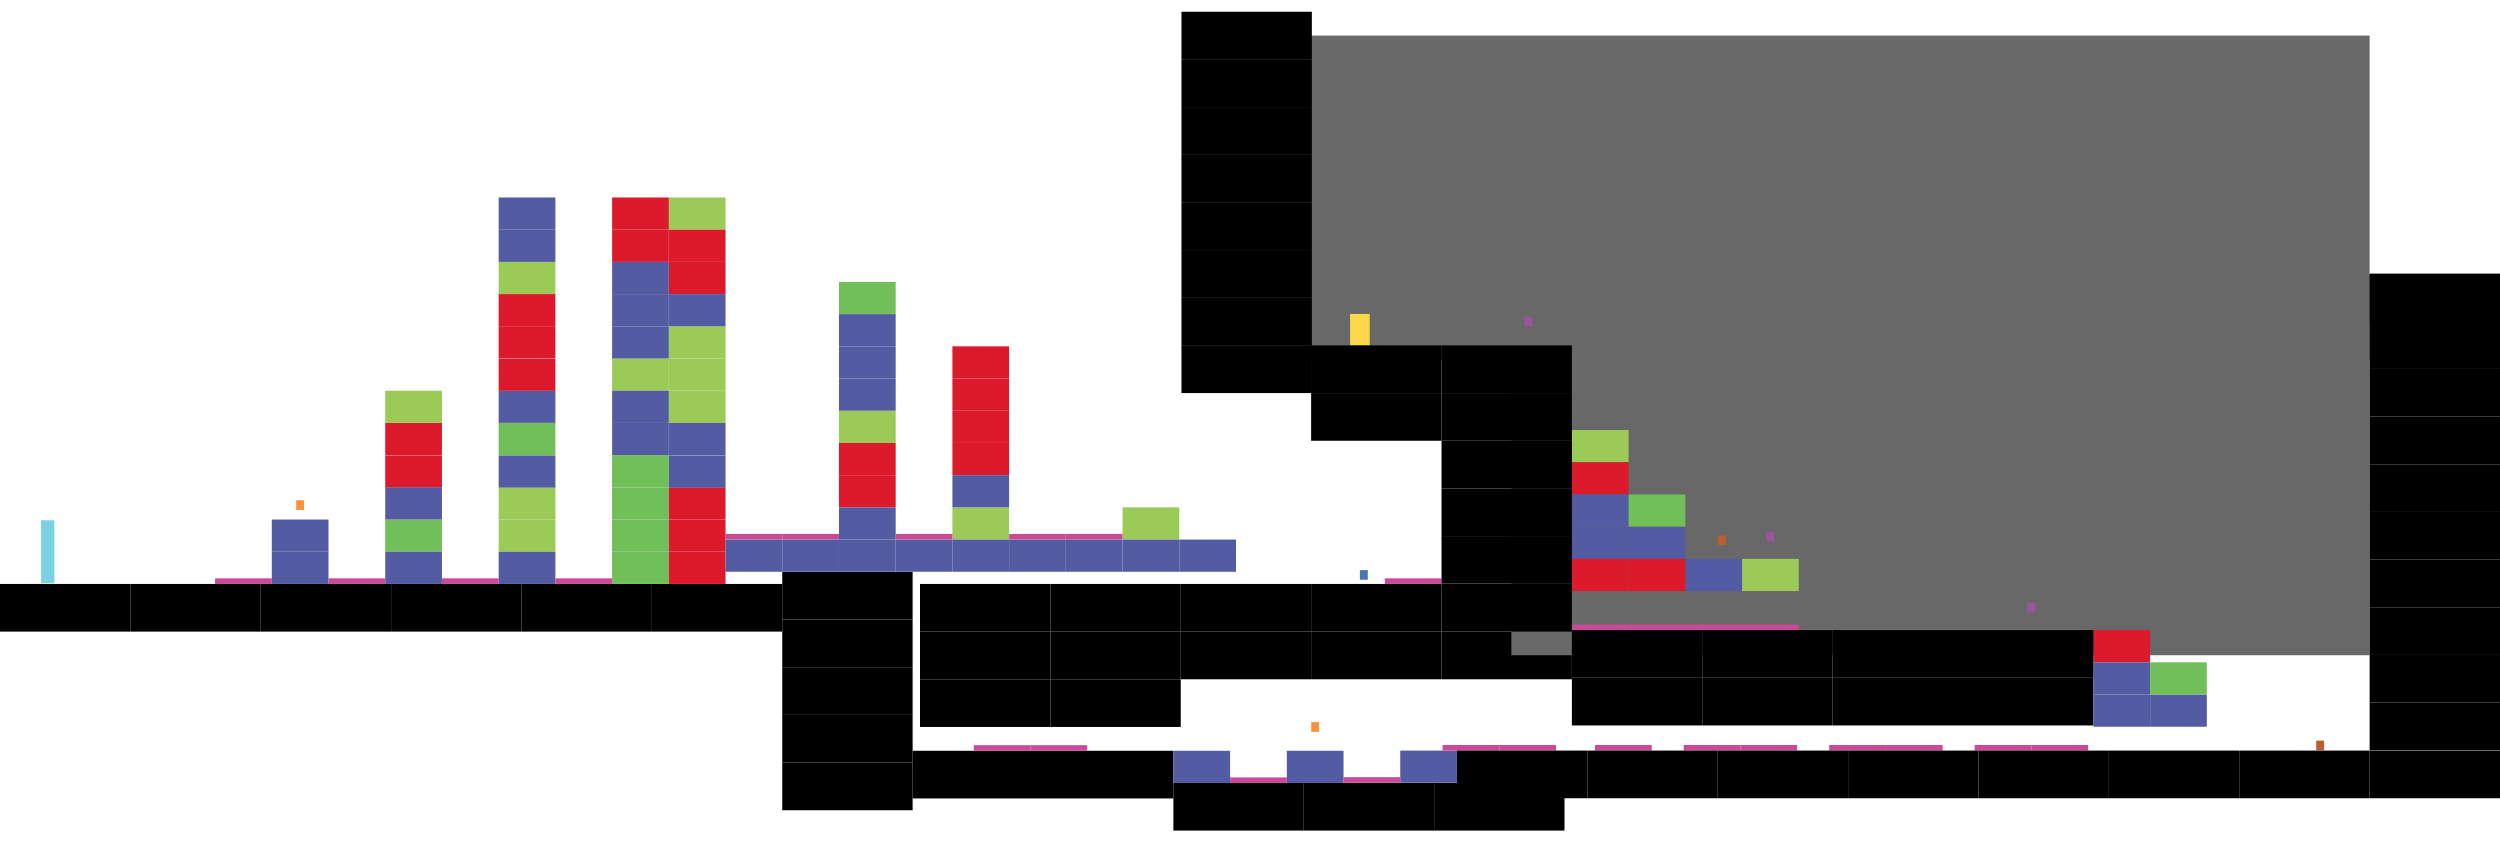 <?xml version="1.0" encoding="utf-8"?>
<!-- Generator: Adobe Illustrator 15.1.0, SVG Export Plug-In . SVG Version: 6.00 Build 0)  -->
<!DOCTYPE svg PUBLIC "-//W3C//DTD SVG 1.1//EN" "http://www.w3.org/Graphics/SVG/1.1/DTD/svg11.dtd">
<svg version="1.1" id="Calque_1" xmlns="http://www.w3.org/2000/svg" xmlns:xlink="http://www.w3.org/1999/xlink" x="0px" y="0px"
	 width="16018.5px" height="5435.21px" viewBox="0 0 16018.5 5435.21" enable-background="new 0 0 16018.5 5435.21"
	 xml:space="preserve">
<rect id="pillevolutionb_1_" x="1897.847" y="3205.373" fill="#FB913B" width="50.685" height="61.859"/>
<rect id="characterstart_4_" x="263.231" y="3333.532" fill="#7CD2E2" width="85.193" height="403.363"/>
<rect id="groundcage1_27_" x="0" y="3741.571" width="835.366" height="305.416"/>
<rect id="groundcage1_11_" x="835.368" y="3741.571" width="835.366" height="305.416"/>
<rect id="groundcage4_1_" x="1670.734" y="3741.571" width="835.367" height="305.416"/>
<rect id="groundcage1_28_" x="2506.101" y="3741.571" width="835.366" height="305.416"/>
<rect id="groundcage1_31_" x="3341.467" y="3741.571" width="835.366" height="305.416"/>
<rect id="groundcage1_30_" x="4176.833" y="3741.571" width="835.367" height="305.416"/>
<rect id="platformcage1_12_" x="2468.308" y="3328.852" fill="#70BF58" width="363.414" height="206.352"/>
<rect id="platformcage2_26_" x="3195.134" y="3328.854" fill="#9BCB56" width="363.414" height="206.349"/>
<rect id="platformcage2_76_" x="3195.136" y="3122.502" fill="#9BCB56" width="363.413" height="206.352"/>
<rect id="platformcage2_10_" x="3195.134" y="1678.04" fill="#9BCB56" width="363.411" height="206.353"/>
<rect id="platformcage2_33_" x="4285.374" y="2503.445" fill="#9BCB56" width="363.411" height="206.355"/>
<rect id="platformcage2_32_" x="4285.373" y="2297.094" fill="#9BCB56" width="363.412" height="206.351"/>
<rect id="platformcage2_31_" x="4285.374" y="2090.744" fill="#9BCB56" width="363.414" height="206.351"/>
<rect id="platformcage2_6_" x="4285.374" y="1265.337" fill="#9BCB56" width="363.414" height="206.351"/>
<rect id="platformcage1_90_" x="3921.962" y="3328.854" fill="#70BF58" width="363.413" height="206.353"/>
<rect id="platformcage1_4_" x="3921.961" y="3535.214" fill="#70BF58" width="363.413" height="206.354"/>
<rect id="platformcage1_89_" x="3921.962" y="3122.502" fill="#70BF58" width="363.413" height="206.352"/>
<rect id="platformcage1_28_" x="3921.962" y="2916.151" fill="#70BF58" width="363.413" height="206.351"/>
<rect id="platformcage2_38_" x="3921.961" y="2297.094" fill="#9BCB56" width="363.412" height="206.351"/>
<rect id="groundcage3_11_" x="5012.199" y="3664.376" width="835.367" height="305.418"/>
<rect id="groundcage3_16_" x="5894.863" y="3741.57" width="835.367" height="305.418"/>
<rect id="groundcage3_17_" x="5894.863" y="4046.988" width="835.367" height="305.418"/>
<rect id="groundcage2_2_" x="5894.863" y="4352.408" width="835.367" height="305.418"/>
<rect id="groundcage3_12_" x="5012.199" y="3969.794" width="835.367" height="305.418"/>
<rect id="groundcage3_13_" x="5012.199" y="4275.212" width="835.367" height="305.418"/>
<rect id="groundcage3_14_" x="5012.199" y="4580.63" width="835.367" height="305.418"/>
<rect id="groundcage3_15_" x="5012.199" y="4886.048" width="835.367" height="305.418"/>
<rect id="groundcage1_40_" x="5847.566" y="4810.536" width="835.367" height="305.416"/>
<rect id="groundcage1_39_" x="6682.934" y="4810.536" width="835.367" height="305.416"/>
<rect id="groundcage4_2_" x="6730.23" y="3741.571" width="835.366" height="305.416"/>
<rect id="groundcage1_45_" x="7565.597" y="3741.571" width="835.366" height="305.416"/>
<rect id="groundcage1_44_" x="8400.963" y="3741.571" width="835.369" height="305.416"/>
<rect id="groundcage3_19_" x="6730.23" y="4046.987" width="835.366" height="305.42"/>
<rect id="groundcage2_3_" x="6730.23" y="4352.407" width="835.366" height="305.42"/>
<rect id="groundcage2_5_" x="7565.596" y="4046.988" width="835.367" height="305.418"/>
<rect id="groundcage2_4_" x="8400.963" y="4046.987" width="835.366" height="305.42"/>
<rect id="groundcage2_7_" x="12577.797" y="4342.876" width="835.366" height="305.42"/>
<rect id="groundcage2_8_" x="11742.428" y="4342.876" width="835.366" height="305.42"/>
<rect id="groundcage2_10_" x="10907.062" y="4342.876" width="835.366" height="305.42"/>
<rect id="groundcage2_9_" x="10071.695" y="4342.876" width="835.366" height="305.42"/>
<rect id="groundcage2_6_" x="9236.332" y="4046.987" width="835.366" height="305.42"/>
<rect id="shadows_3_" x="9683.889" y="2060.457" fill="#686868" width="5499.246" height="2137.929"/>
<rect id="shadows_2_" x="7580.059" y="227.954" fill="#686868" width="7603.074" height="2079.132"/>
<rect id="end_4_" x="8650.57" y="2011.481" fill="#FBD849" width="125.633" height="201.682"/>
<rect id="pillevolutiond_4_" x="12990.486" y="3862.036" fill="#9A549C" width="50.684" height="61.855"/>
<rect id="pillevolutiond_3_" x="11318.305" y="3408.366" fill="#9A549C" width="50.684" height="61.855"/>
<rect id="pillevolutionb_3_" x="14840.852" y="4745.441" fill="#BD5D32" width="50.688" height="61.856"/>
<rect id="platformcage2_9_" x="6102.434" y="3250.84" fill="#9BCB56" width="363.413" height="206.351"/>
<rect id="platformcage2_21_" x="5375.608" y="2631.781" fill="#9BCB56" width="363.412" height="206.354"/>
<rect id="platformcage1_59_" x="5375.609" y="1806.374" fill="#70BF58" width="363.413" height="206.351"/>
<rect id="platformcage2_16_" x="7192.675" y="3250.837" fill="#9BCB56" width="363.415" height="206.355"/>
<rect id="pillevolutiona_4_" x="8713.385" y="3653.015" fill="#4877B5" width="50.686" height="61.854"/>
<rect id="platformcage2_11_" x="11161.941" y="3580.767" fill="#9BCB56" width="363.412" height="206.352"/>
<rect id="platformcage2_49_" x="10071.699" y="2755.355" fill="#9BCB56" width="363.416" height="206.354"/>
<rect id="groundcage4_3_" x="8353.668" y="5016.429" width="835.368" height="305.414"/>
<rect id="groundcage1_1_" x="7518.301" y="5016.429" width="835.367" height="305.414"/>
<rect id="groundcage1_8_" x="9189.037" y="5016.429" width="835.368" height="305.414"/>
<rect id="pillevolutiond_1_" x="9767.975" y="2029.53" fill="#9A549C" width="50.688" height="61.854"/>
<rect id="pillevolutionb_2_" x="11006.301" y="3430.581" fill="#BD5D32" width="50.686" height="61.857"/>
<rect id="platformcage4_7_" x="1741.483" y="3535.214" fill="#535BA2" width="363.413" height="206.354"/>
<rect id="platformcage4_13_" x="1741.483" y="3328.861" fill="#535BA2" width="363.413" height="206.353"/>
<rect id="pillevolutionb_4_" x="8401.496" y="4626.897" fill="#FB913B" width="50.682" height="61.859"/>
<rect id="platformcage4_14_" x="7518.301" y="4810.536" fill="#535BA2" width="363.413" height="206.352"/>
<rect id="platformcage4_15_" x="8245.131" y="4810.536" fill="#535BA2" width="363.412" height="206.352"/>
<rect id="platformcage4_16_" x="8971.955" y="4809.22" fill="#535BA2" width="363.413" height="206.352"/>
<rect id="platformcage4_17_" x="13413.164" y="4450.163" fill="#535BA2" width="363.414" height="206.352"/>
<rect id="platformcage4_18_" x="13776.578" y="4450.163" fill="#535BA2" width="363.414" height="206.352"/>
<rect id="platformcage3_8_" x="13413.168" y="4037.458" fill="#DD192C" width="363.41" height="206.354"/>
<rect id="platformcage4_19_" x="13413.164" y="4243.81" fill="#535BA2" width="363.414" height="206.352"/>
<rect id="platformcage4_50_" x="10798.525" y="3580.763" fill="#535BA2" width="363.414" height="206.354"/>
<rect id="platformcage4_27_" x="10435.111" y="3374.411" fill="#535BA2" width="363.414" height="206.352"/>
<rect id="platformcage4_53_" x="10071.697" y="3374.411" fill="#535BA2" width="363.414" height="206.352"/>
<rect id="platformcage1_1_" x="13776.576" y="4243.808" fill="#70BF58" width="363.418" height="206.355"/>
<rect id="platformcage3_31_" x="10071.701" y="2961.71" fill="#DD192C" width="363.412" height="206.353"/>
<rect id="platformcage3_32_" x="10071.701" y="3580.767" fill="#DD192C" width="363.412" height="206.354"/>
<rect id="platformcage3_33_" x="10435.109" y="3580.767" fill="#DD192C" width="363.412" height="206.354"/>
<rect id="platformcage4_51_" x="10071.699" y="3168.061" fill="#535BA2" width="363.414" height="206.351"/>
<rect id="platformcage1_5_" x="10435.111" y="3168.059" fill="#70BF58" width="363.418" height="206.354"/>
<rect id="platformcage3_9_" x="2468.308" y="2709.799" fill="#DD192C" width="363.413" height="206.353"/>
<rect id="platformcage3_12_" x="2468.308" y="2917.652" fill="#DD192C" width="363.413" height="206.353"/>
<rect id="platformcage2_5_" x="2468.308" y="2503.446" fill="#9BCB56" width="363.413" height="206.355"/>
<rect id="platformcage4_20_" x="2468.308" y="3122.502" fill="#535BA2" width="363.413" height="206.352"/>
<rect id="platformcage4_21_" x="2468.308" y="3535.214" fill="#535BA2" width="363.414" height="206.354"/>
<rect id="platformcage4_22_" x="3195.133" y="2917.652" fill="#535BA2" width="363.413" height="206.353"/>
<rect id="platformcage4_23_" x="3195.135" y="3535.214" fill="#535BA2" width="363.414" height="206.354"/>
<rect id="platformcage4_24_" x="3195.136" y="2503.447" fill="#535BA2" width="363.413" height="206.352"/>
<rect id="platformcage1_3_" x="3195.135" y="2709.8" fill="#70BF58" width="363.414" height="206.351"/>
<rect id="platformcage3_14_" x="3195.136" y="2089.991" fill="#DD192C" width="363.413" height="206.353"/>
<rect id="platformcage3_13_" x="3195.136" y="2297.844" fill="#DD192C" width="363.413" height="206.353"/>
<rect id="platformcage3_15_" x="3195.136" y="1884.393" fill="#DD192C" width="363.413" height="206.353"/>
<rect id="platformcage3_16_" x="3921.96" y="1265.336" fill="#DD192C" width="363.413" height="206.353"/>
<rect id="platformcage3_17_" x="3921.96" y="1471.688" fill="#DD192C" width="363.413" height="206.353"/>
<rect id="platformcage3_18_" x="4285.375" y="1471.688" fill="#DD192C" width="363.413" height="206.353"/>
<rect id="platformcage3_20_" x="4285.375" y="1678.04" fill="#DD192C" width="363.413" height="206.353"/>
<rect id="platformcage3_26_" x="6102.434" y="2219.077" fill="#DD192C" width="363.414" height="206.353"/>
<rect id="platformcage3_25_" x="6102.434" y="2425.429" fill="#DD192C" width="363.414" height="206.353"/>
<rect id="platformcage3_28_" x="5375.609" y="2838.136" fill="#DD192C" width="363.413" height="206.353"/>
<rect id="platformcage3_29_" x="6102.434" y="2838.136" fill="#DD192C" width="363.414" height="206.353"/>
<rect id="platformcage3_30_" x="6102.434" y="2631.782" fill="#DD192C" width="363.413" height="206.353"/>
<rect id="platformcage3_27_" x="5375.609" y="3044.487" fill="#DD192C" width="363.413" height="206.353"/>
<rect id="platformcage3_22_" x="4285.374" y="3122.502" fill="#DD192C" width="363.413" height="206.352"/>
<rect id="platformcage3_23_" x="4285.371" y="3328.852" fill="#DD192C" width="363.414" height="206.353"/>
<rect id="platformcage3_24_" x="4285.374" y="3535.214" fill="#DD192C" width="363.413" height="206.354"/>
<rect id="platformcage4_25_" x="3195.133" y="1471.688" fill="#535BA2" width="363.413" height="206.352"/>
<rect id="platformcage4_28_" x="3921.961" y="1678.041" fill="#535BA2" width="363.414" height="206.352"/>
<rect id="platformcage4_29_" x="3921.959" y="1884.393" fill="#535BA2" width="363.413" height="206.352"/>
<rect id="platformcage4_46_" x="5375.609" y="2012.725" fill="#535BA2" width="363.413" height="206.352"/>
<rect id="platformcage4_45_" x="5375.606" y="2219.078" fill="#535BA2" width="363.415" height="206.352"/>
<rect id="platformcage4_47_" x="5375.609" y="2425.429" fill="#535BA2" width="363.413" height="206.352"/>
<rect id="platformcage4_32_" x="3921.958" y="2503.447" fill="#535BA2" width="363.414" height="206.352"/>
<rect id="platformcage4_31_" x="3921.961" y="2090.743" fill="#535BA2" width="363.414" height="206.352"/>
<rect id="platformcage4_33_" x="3921.961" y="2709.8" fill="#535BA2" width="363.414" height="206.353"/>
<rect id="platformcage4_34_" x="4285.374" y="2709.8" fill="#535BA2" width="363.413" height="206.353"/>
<rect id="platformcage4_35_" x="4285.371" y="2917.653" fill="#535BA2" width="363.414" height="206.353"/>
<rect id="platformcage4_30_" x="4285.372" y="1884.393" fill="#535BA2" width="363.414" height="206.352"/>
<rect id="platformcage4_37_" x="4648.786" y="3457.192" fill="#535BA2" width="363.414" height="206.354"/>
<rect id="platformcage4_36_" x="5012.199" y="3457.192" fill="#535BA2" width="363.414" height="206.354"/>
<rect id="platformcage4_39_" x="5375.606" y="3457.192" fill="#535BA2" width="363.415" height="206.354"/>
<rect id="platformcage4_48_" x="5375.606" y="3250.839" fill="#535BA2" width="363.415" height="206.352"/>
<rect id="platformcage4_49_" x="6102.434" y="3044.488" fill="#535BA2" width="363.414" height="206.352"/>
<rect id="platformcage4_38_" x="5739.02" y="3457.192" fill="#535BA2" width="363.414" height="206.354"/>
<rect id="platformcage4_41_" x="6102.434" y="3457.192" fill="#535BA2" width="363.414" height="206.354"/>
<rect id="platformcage4_40_" x="6465.848" y="3457.192" fill="#535BA2" width="363.413" height="206.354"/>
<rect id="platformcage4_43_" x="6829.261" y="3457.192" fill="#535BA2" width="363.414" height="206.354"/>
<rect id="platformcage4_42_" x="7192.674" y="3457.192" fill="#535BA2" width="363.414" height="206.354"/>
<rect id="platformcage4_44_" x="7556.089" y="3457.192" fill="#535BA2" width="363.414" height="206.352"/>
<rect id="platformcage4_26_" x="3195.133" y="1265.337" fill="#535BA2" width="363.413" height="206.352"/>
<rect id="spadesdown" x="1378.072" y="3705.584" fill="#C94A96" width="363.411" height="35.983"/>
<rect id="spadesdown_1_" x="2104.896" y="3705.588" fill="#C94A96" width="363.411" height="35.983"/>
<rect id="spadesdown_2_" x="2831.721" y="3705.584" fill="#C94A96" width="363.411" height="35.983"/>
<rect id="spadesdown_3_" x="3558.549" y="3705.584" fill="#C94A96" width="363.411" height="35.983"/>
<rect id="spadesdown_4_" x="4648.788" y="3421.208" fill="#C94A96" width="363.411" height="35.982"/>
<rect id="spadesdown_5_" x="5012.201" y="3421.208" fill="#C94A96" width="363.411" height="35.982"/>
<rect id="spadesdown_6_" x="5739.021" y="3421.208" fill="#C94A96" width="363.411" height="35.982"/>
<rect id="spadesdown_7_" x="6465.849" y="3421.208" fill="#C94A96" width="363.411" height="35.982"/>
<rect id="spadesdown_8_" x="6829.262" y="3421.208" fill="#C94A96" width="363.411" height="35.982"/>
<rect id="spadesdown_11_" x="8872.92" y="3705.588" fill="#C94A96" width="363.41" height="35.983"/>
<rect id="spadesdown_12_" x="7881.713" y="4981.236" fill="#C94A96" width="363.412" height="35.983"/>
<rect id="spadesdown_13_" x="8608.543" y="4979.588" fill="#C94A96" width="363.412" height="35.983"/>
<rect id="spadesdown_14_" x="6239.382" y="4774.553" fill="#C94A96" width="363.411" height="35.983"/>
<rect id="spadesdown_15_" x="6602.793" y="4774.552" fill="#C94A96" width="363.411" height="35.983"/>
<rect id="spadesdown_16_" x="9606.721" y="4773.236" fill="#C94A96" width="363.41" height="35.983"/>
<rect id="spadesdown_17_" x="9243.309" y="4773.235" fill="#C94A96" width="363.412" height="35.983"/>
<rect id="spadesdown_18_" x="10219.729" y="4773.333" fill="#C94A96" width="363.41" height="35.983"/>
<rect id="spadesdown_19_" x="11151.764" y="4773.332" fill="#C94A96" width="363.412" height="35.983"/>
<rect id="spadesdown_20_" x="10788.35" y="4773.333" fill="#C94A96" width="363.412" height="35.983"/>
<rect id="spadesdown_21_" x="11720.383" y="4773.332" fill="#C94A96" width="363.411" height="35.983"/>
<rect id="spadesdown_22_" x="12083.797" y="4773.331" fill="#C94A96" width="363.412" height="35.983"/>
<rect id="spadesdown_26_" x="12652.414" y="4773.236" fill="#C94A96" width="363.412" height="35.983"/>
<rect id="spadesdown_25_" x="13015.828" y="4773.235" fill="#C94A96" width="363.412" height="35.983"/>
<rect id="spadesdown_24_" x="10798.523" y="4001.475" fill="#C94A96" width="363.412" height="35.983"/>
<rect id="spadesdown_23_" x="11161.938" y="4001.474" fill="#C94A96" width="363.412" height="35.983"/>
<rect id="spadesdown_28_" x="10071.699" y="4001.475" fill="#C94A96" width="363.41" height="35.983"/>
<rect id="spadesdown_27_" x="10435.113" y="4001.474" fill="#C94A96" width="363.41" height="35.983"/>
<g id="Calque_2">
	<rect id="groundcage1_67_" x="9335.566" y="4809.22" width="835.367" height="305.418"/>
	<rect id="groundcage1_66_" x="10170.932" y="4809.22" width="835.369" height="305.418"/>
	<rect id="groundcage1_65_" x="11006.301" y="4809.22" width="835.369" height="305.418"/>
	<rect id="groundcage4_6_" x="11841.67" y="4809.22" width="835.363" height="305.418"/>
	<rect id="groundcage1_63_" x="12677.033" y="4809.22" width="835.367" height="305.418"/>
	<rect id="groundcage1_62_" x="13512.4" y="4809.22" width="835.365" height="305.418"/>
	<rect id="groundcage4_7_" x="14347.766" y="4809.22" width="835.367" height="305.418"/>
	<rect id="groundcage1_60_" x="15183.133" y="4809.22" width="835.367" height="305.418"/>
	<rect id="groundcage3_18_" x="15183.133" y="4501.88" width="835.367" height="305.418"/>
	<rect id="groundcage3_20_" x="15183.133" y="4196.462" width="835.367" height="305.418"/>
	<rect id="groundcage3_21_" x="15183.133" y="3891.044" width="835.367" height="305.418"/>
	<rect id="groundcage3_24_" x="15183.133" y="3585.626" width="835.367" height="305.418"/>
	<rect id="groundcage3_23_" x="15183.133" y="3280.208" width="835.367" height="305.418"/>
	<rect id="groundcage3_22_" x="15183.133" y="2974.79" width="835.367" height="305.418"/>
	<rect id="groundcage3_27_" x="15183.133" y="2669.372" width="835.367" height="305.418"/>
	<rect id="groundcage3_26_" x="15183.133" y="2363.954" width="835.367" height="305.418"/>
	<rect id="groundcage3_25_" x="15183.133" y="2058.536" width="835.367" height="305.418"/>
	<rect id="groundcage3_28_" x="15183.133" y="1753.118" width="835.367" height="305.418"/>
	<rect id="groundcage4_5_" x="10071.697" y="4037.458" width="835.365" height="305.418"/>
	<rect id="groundcage1_52_" x="10907.062" y="4037.458" width="835.367" height="305.418"/>
	<rect id="groundcage1_51_" x="11742.43" y="4037.458" width="835.365" height="305.418"/>
	<rect id="groundcage4_4_" x="12577.795" y="4037.458" width="835.369" height="305.418"/>
	<rect id="groundcage4" x="9236.332" y="2213.163" width="835.367" height="305.419"/>
	<rect id="groundcage1_24_" x="8400.963" y="2213.163" width="835.369" height="305.419"/>
	<rect id="groundcage2_1_" x="8400.963" y="2518.581" width="835.369" height="305.419"/>
	<rect id="groundcage2" x="7570.127" y="2213.163" width="835.367" height="305.419"/>
	<rect id="groundcage1_20_" x="9236.332" y="3741.571" width="835.363" height="305.416"/>
	<rect id="groundcage3" x="7570.127" y="75.246" width="835.367" height="305.416"/>
	<rect id="groundcage3_1_" x="7570.127" y="380.662" width="835.367" height="305.416"/>
	<rect id="groundcage3_2_" x="7570.127" y="686.077" width="835.367" height="305.416"/>
	<rect id="groundcage3_5_" x="7570.127" y="991.493" width="835.367" height="305.416"/>
	<rect id="groundcage3_4_" x="7570.127" y="1296.908" width="835.367" height="305.416"/>
	<rect id="groundcage3_7_" x="9236.33" y="2518.582" width="835.367" height="305.415"/>
	<rect id="groundcage3_8_" x="9236.33" y="2823.998" width="835.367" height="305.415"/>
	<rect id="groundcage3_9_" x="9236.33" y="3129.422" width="835.367" height="305.415"/>
	<rect id="groundcage3_10_" x="9236.33" y="3434.837" width="835.367" height="305.415"/>
	<rect id="groundcage3_3_" x="7570.127" y="1602.324" width="835.367" height="305.416"/>
	<rect id="groundcage3_6_" x="7570.127" y="1907.75" width="835.367" height="305.416"/>
	<rect id="groundcage1_74_" x="15183.133" y="1760.951" width="835.367" height="305.415"/>
</g>
</svg>
